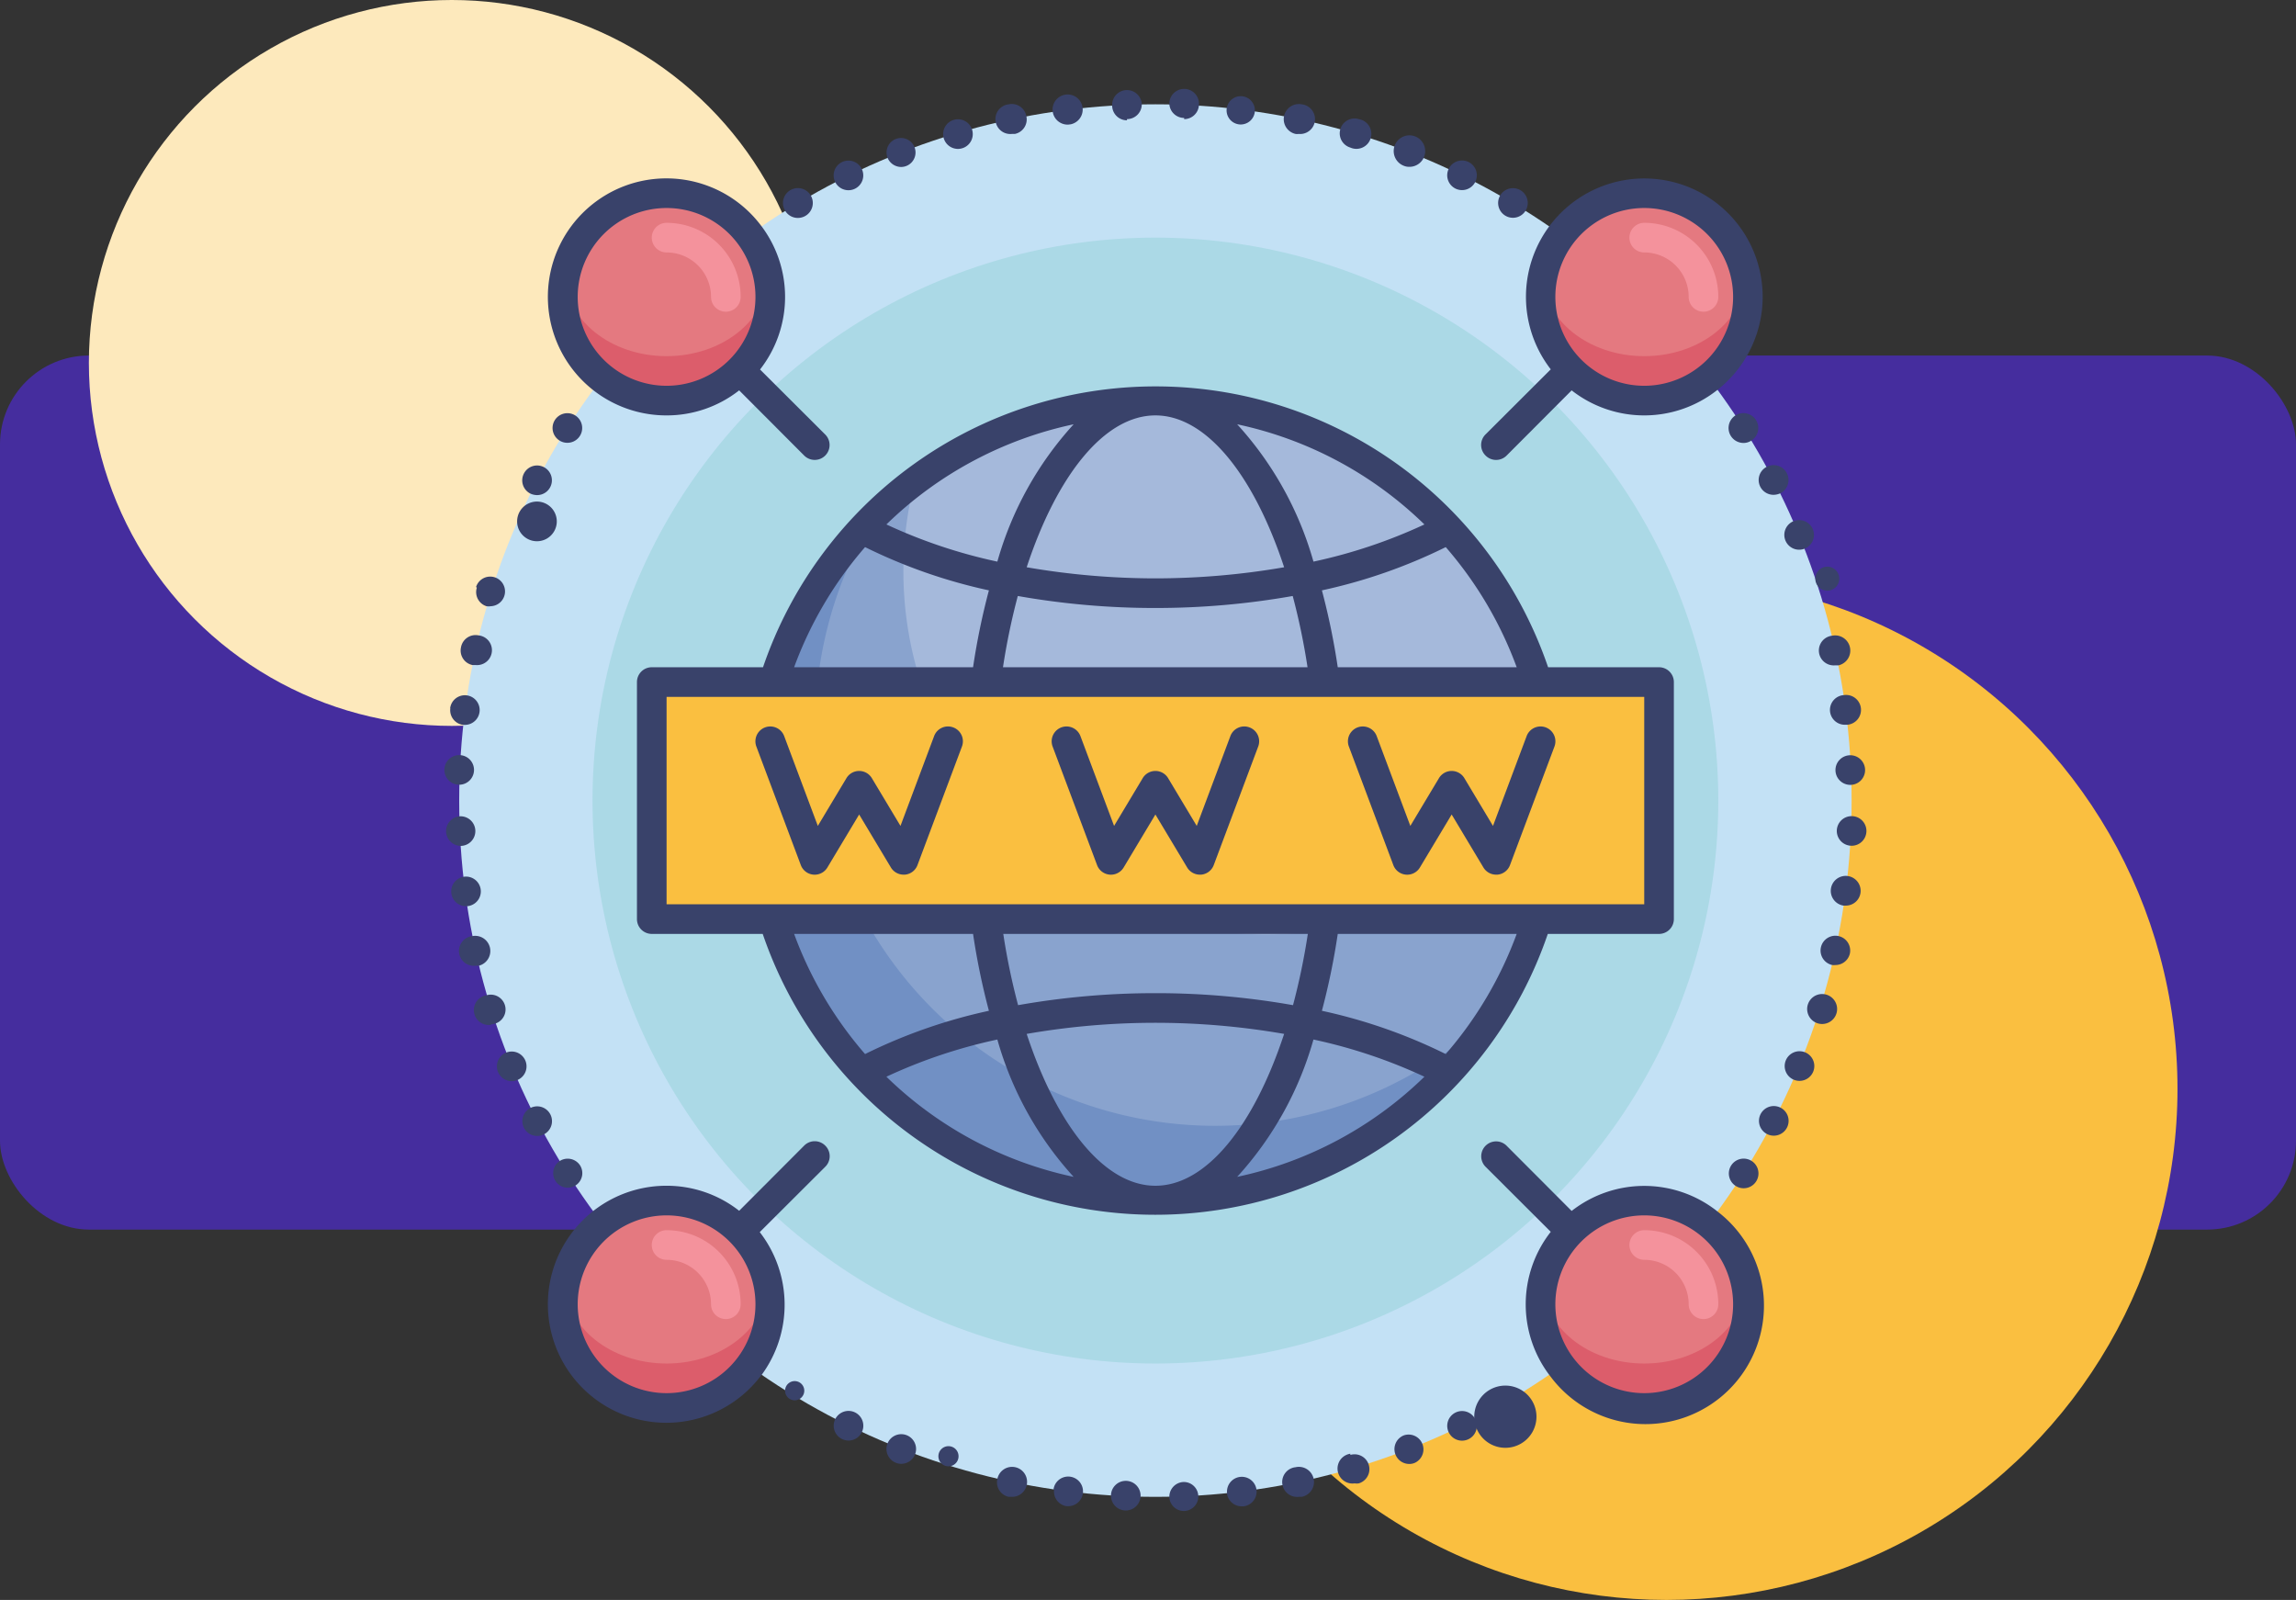 <svg xmlns="http://www.w3.org/2000/svg" width="155" height="108" viewBox="0 0 155 108">
  <rect x="0" y="0" width="155" height="108" fill="#333333" stroke="none"/>
  <g id="Grupo_1043071" data-name="Grupo 1043071" transform="translate(-477 -5026)">
    <rect id="Rectángulo_35829" data-name="Rectángulo 35829" width="155" height="59" rx="6" transform="translate(477 5050)" fill="#452d9e"/>
    <circle id="Elipse_4842" data-name="Elipse 4842" cx="34.5" cy="34.5" r="34.5" transform="translate(555 5065)" fill="#fabf40"/>
    <circle id="Elipse_4843" data-name="Elipse 4843" cx="24.5" cy="24.5" r="24.5" transform="translate(483 5026)" fill="#fde9bc"/>
    <g id="www" transform="translate(507 5032.041)">
      <circle id="Elipse_4836" data-name="Elipse 4836" cx="47" cy="47" r="47" transform="translate(1 1)" fill="#c3e1f5"/>
      <circle id="Elipse_4837" data-name="Elipse 4837" cx="38" cy="38" r="38" transform="translate(10 10)" fill="#abd9e6"/>
      <path id="Trazado_772035" data-name="Trazado 772035" d="M88,14a7,7,0,1,1-14,0,7.33,7.33,0,0,1,.16-1.5,7,7,0,0,1,13.68,0A7.33,7.33,0,0,1,88,14Z" fill="#dc5d6b"/>
      <ellipse id="Elipse_4838" data-name="Elipse 4838" cx="6.84" cy="5.5" rx="6.84" ry="5.5" transform="translate(74.16 7)" fill="#e47980"/>
      <path id="Trazado_772036" data-name="Trazado 772036" d="M22,14A7,7,0,1,1,8,14a7.33,7.33,0,0,1,.16-1.5,7,7,0,0,1,13.68,0A7.33,7.33,0,0,1,22,14Z" fill="#dc5d6b"/>
      <ellipse id="Elipse_4839" data-name="Elipse 4839" cx="6.84" cy="5.5" rx="6.84" ry="5.5" transform="translate(8.16 7)" fill="#e47980"/>
      <path id="Trazado_772037" data-name="Trazado 772037" d="M22,82A7,7,0,1,1,8,82a7.33,7.33,0,0,1,.16-1.5,7,7,0,0,1,13.68,0A7.33,7.33,0,0,1,22,82Z" fill="#dc5d6b"/>
      <ellipse id="Elipse_4840" data-name="Elipse 4840" cx="6.84" cy="5.5" rx="6.84" ry="5.5" transform="translate(8.16 75)" fill="#e47980"/>
      <path id="Trazado_772038" data-name="Trazado 772038" d="M88,82a7,7,0,1,1-14,0,7.33,7.33,0,0,1,.16-1.5,7,7,0,0,1,13.68,0A7.33,7.33,0,0,1,88,82Z" fill="#dc5d6b"/>
      <ellipse id="Elipse_4841" data-name="Elipse 4841" cx="6.84" cy="5.5" rx="6.84" ry="5.5" transform="translate(74.16 75)" fill="#e47980"/>
      <path id="Trazado_772039" data-name="Trazado 772039" d="M75,48a26.74,26.74,0,1,1-7.831-19.169A27,27,0,0,1,75,48Z" fill="#7190c4"/>
      <path id="Trazado_772040" data-name="Trazado 772040" d="M75,48a26.74,26.74,0,0,1-4.06,14.23A27,27,0,0,1,29.06,28.77a27.28,27.28,0,0,1,2.7-2.34A27,27,0,0,1,75,47.35Z" fill="#89a3ce"/>
      <path id="Trazado_772041" data-name="Trazado 772041" d="M75,47.35A24.5,24.5,0,0,1,31.76,26.43,27,27,0,0,1,75,47.35Z" fill="#a5b9db"/>
      <path id="Trazado_772042" data-name="Trazado 772042" d="M14,40H82V56H14Z" fill="#fabf40"/>
      <g id="Grupo_1043070" data-name="Grupo 1043070">
        <path id="Trazado_772044" data-name="Trazado 772044" d="M14,39a1,1,0,0,0-1,1V56a1,1,0,0,0,1,1h7.49a28,28,0,0,0,53,0H82a1,1,0,0,0,1-1V40a1,1,0,0,0-1-1H74.51a28,28,0,0,0-53,0ZM48,74c-3.42,0-6.63-4-8.69-10.25a50.72,50.72,0,0,1,17.38,0C54.63,70,51.42,74,48,74Zm10.67-9.87a35,35,0,0,1,7.49,2.51A25.78,25.78,0,0,1,53.52,73.4a23,23,0,0,0,5.15-9.27ZM42.48,73.4a25.78,25.78,0,0,1-12.64-6.76,35,35,0,0,1,7.49-2.51A23,23,0,0,0,42.48,73.4ZM48,61a53.119,53.119,0,0,0-9.27.81,45.169,45.169,0,0,1-1-4.81H58.29a45.166,45.166,0,0,1-1,4.81A53.119,53.119,0,0,0,48,61ZM35.69,57a47,47,0,0,0,1.07,5.19,36,36,0,0,0-8.36,2.92A26,26,0,0,1,23.61,57ZM67.6,65.11a36,36,0,0,0-8.36-2.92A47,47,0,0,0,60.31,57H72.39A26,26,0,0,1,67.6,65.11ZM81,55H15V41H81ZM48,22c3.42,0,6.63,4,8.69,10.25A51.09,51.09,0,0,1,48,33a51.09,51.09,0,0,1-8.69-.75C41.37,26,44.58,22,48,22ZM37.33,31.87a35,35,0,0,1-7.49-2.51A25.78,25.78,0,0,1,42.48,22.6a23,23,0,0,0-5.15,9.27ZM53.52,22.6a25.78,25.78,0,0,1,12.64,6.76,35,35,0,0,1-7.49,2.51,23,23,0,0,0-5.15-9.27ZM48,35a53.119,53.119,0,0,0,9.27-.81,45.17,45.17,0,0,1,1,4.81H37.71a45.17,45.17,0,0,1,1-4.81A53.119,53.119,0,0,0,48,35Zm12.31,4a47,47,0,0,0-1.07-5.19,36,36,0,0,0,8.36-2.92A26,26,0,0,1,72.39,39ZM28.4,30.89a36,36,0,0,0,8.36,2.92A47,47,0,0,0,35.69,39H23.61a26,26,0,0,1,4.79-8.11Z" fill="#39426a"/>
        <path id="Trazado_772045" data-name="Trazado 772045" d="M54.35,43.06a1,1,0,0,0-1.29.59l-2.27,6.06-1.93-3.22a1,1,0,0,0-1.72,0l-1.93,3.22-2.27-6.06a1,1,0,1,0-1.88.7l3,8a1,1,0,0,0,1.8.16L48,48.94l2.14,3.57A1,1,0,0,0,51,53h.09a1,1,0,0,0,.85-.65l3-8a1,1,0,0,0-.59-1.29Z" fill="#39426a"/>
        <path id="Trazado_772046" data-name="Trazado 772046" d="M34.35,43.06a1,1,0,0,0-1.29.59l-2.27,6.06-1.93-3.22a1,1,0,0,0-1.72,0l-1.93,3.22-2.27-6.06a1,1,0,1,0-1.88.7l3,8a1,1,0,0,0,1.8.16L28,48.94l2.14,3.57A1,1,0,0,0,31,53h.09a1,1,0,0,0,.85-.65l3-8a1,1,0,0,0-.59-1.29Z" fill="#39426a"/>
        <path id="Trazado_772047" data-name="Trazado 772047" d="M64.06,52.35a1,1,0,0,0,1.8.16L68,48.94l2.14,3.57A1,1,0,0,0,71,53h.09a1,1,0,0,0,.85-.65l3-8a1,1,0,1,0-1.88-.7l-2.27,6.06-1.93-3.22a1,1,0,0,0-1.72,0l-1.93,3.22-2.27-6.06a1,1,0,1,0-1.88.7Z" fill="#39426a"/>
        <path id="Trazado_772048" data-name="Trazado 772048" d="M92.86,63.07a1.011,1.011,0,1,0,.3-2,1.011,1.011,0,1,0-.3,2Z" fill="#39426a"/>
        <path id="Trazado_772049" data-name="Trazado 772049" d="M94.88,58.34a1,1,0,1,0-1.19.76.86.86,0,0,0,.22,0,1,1,0,0,0,.97-.76Z" fill="#39426a"/>
        <path id="Trazado_772050" data-name="Trazado 772050" d="M89.27,25.47a1,1,0,0,0,.47,1.89,1.11,1.11,0,0,0,.46-.11,1,1,0,1,0-.93-1.78Z" fill="#39426a"/>
        <path id="Trazado_772051" data-name="Trazado 772051" d="M94.48,40.88a1,1,0,1,0,.12,2h.13a1.008,1.008,0,1,0-.25-2Z" fill="#39426a"/>
        <path id="Trazado_772052" data-name="Trazado 772052" d="M95.6,54.23a1.008,1.008,0,1,0-1.14.86h.13a1,1,0,0,0,1.01-.86Z" fill="#39426a"/>
        <path id="Trazado_772053" data-name="Trazado 772053" d="M93.69,36.87a1.005,1.005,0,0,0,.21,2h.22a1.023,1.023,0,0,0-.43-2Z" fill="#39426a"/>
        <path id="Trazado_772054" data-name="Trazado 772054" d="M87.16,22a1.009,1.009,0,0,0,.54,1.86.94.94,0,0,0,.53-.16A1,1,0,0,0,87.16,22Z" fill="#39426a"/>
        <path id="Trazado_772055" data-name="Trazado 772055" d="M96,50.07a1,1,0,1,0-1,.98,1,1,0,0,0,1-.98Z" fill="#39426a"/>
        <path id="Trazado_772056" data-name="Trazado 772056" d="M91.09,66.84a1,1,0,1,0-.562-1.22A1,1,0,0,0,91.09,66.84Z" fill="#39426a"/>
        <path id="Trazado_772057" data-name="Trazado 772057" d="M86.87,72.63a1,1,0,1,0,1.37-.31A1,1,0,0,0,86.87,72.63Z" fill="#39426a"/>
        <path id="Trazado_772058" data-name="Trazado 772058" d="M91.08,29.14a1,1,0,1,0,1.3.54,1,1,0,0,0-1.3-.54Z" fill="#39426a"/>
        <path id="Trazado_772059" data-name="Trazado 772059" d="M89.75,70.62a1,1,0,1,0-.46-.11A1,1,0,0,0,89.75,70.62Z" fill="#39426a"/>
        <path id="Trazado_772060" data-name="Trazado 772060" d="M92.55,33a.809.809,0,1,1,0,.04Z" fill="#39426a"/>
        <path id="Trazado_772061" data-name="Trazado 772061" d="M94.91,44.94a1,1,0,1,0,1,1A1,1,0,0,0,94.91,44.94Z" fill="#39426a"/>
        <path id="Trazado_772062" data-name="Trazado 772062" d="M1.4,55.13h.12a1,1,0,1,0-.12,0Z" fill="#39426a"/>
        <path id="Trazado_772063" data-name="Trazado 772063" d="M4.54,66.94a1,1,0,1,0-.92-.62A1,1,0,0,0,4.54,66.94Z" fill="#39426a"/>
        <path id="Trazado_772064" data-name="Trazado 772064" d="M6.26,70.64a.92.92,0,0,0,.46-.11,1,1,0,1,0-.46.11Z" fill="#39426a"/>
        <path id="Trazado_772065" data-name="Trazado 772065" d="M8.83,22a1,1,0,1,0,.433,1.13A1,1,0,0,0,8.83,22Z" fill="#39426a"/>
        <path id="Trazado_772066" data-name="Trazado 772066" d="M3.15,63.1a1,1,0,1,0-.3-1.96,1.011,1.011,0,0,0,.3,2Z" fill="#39426a"/>
        <path id="Trazado_772067" data-name="Trazado 772067" d="M2.1,59.15h.21a1.023,1.023,0,0,0-.43-2,1.006,1.006,0,0,0,.22,2Z" fill="#39426a"/>
        <path id="Trazado_772068" data-name="Trazado 772068" d="M1.09,51.06a1,1,0,1,0,0-2,1,1,0,0,0,.05,2Z" fill="#39426a"/>
        <path id="Trazado_772069" data-name="Trazado 772069" d="M4.91,29.16a1.339,1.339,0,1,0,0-.01Z" fill="#39426a"/>
        <path id="Trazado_772070" data-name="Trazado 772070" d="M1.12,37.66a1,1,0,0,0,.77,1.19H2.1a1.005,1.005,0,0,0,.21-2,1,1,0,0,0-1.19.81Z" fill="#39426a"/>
        <path id="Trazado_772071" data-name="Trazado 772071" d="M5.37,25.92a1,1,0,0,0,.42,1.35,1.11,1.11,0,0,0,.46.11,1,1,0,1,0-.88-1.46Z" fill="#39426a"/>
        <path id="Trazado_772072" data-name="Trazado 772072" d="M.4,41.77a1,1,0,0,0,.86,1.12h.13a1,1,0,1,0-1-1.13Z" fill="#39426a"/>
        <path id="Trazado_772073" data-name="Trazado 772073" d="M2.19,33.63a1,1,0,0,0,.65,1.25,1,1,0,0,0,.3,0,1,1,0,1,0-1-1.3Z" fill="#39426a"/>
        <path id="Trazado_772074" data-name="Trazado 772074" d="M0,45.93a1,1,0,1,0,1-1A1,1,0,0,0,0,45.93Z" fill="#39426a"/>
        <path id="Trazado_772075" data-name="Trazado 772075" d="M7.77,72.34a.983.983,0,1,0,1.38.27,1,1,0,0,0-1.38-.27Z" fill="#39426a"/>
        <path id="Trazado_772076" data-name="Trazado 772076" d="M21.31,9.1A8,8,0,1,0,15,22a7.92,7.92,0,0,0,4.9-1.69l4.39,4.4a1,1,0,1,0,1.42-1.42l-4.4-4.39a7.95,7.95,0,0,0,0-9.8ZM9,14a6,6,0,1,1,6,6,6,6,0,0,1-6-6Z" fill="#39426a"/>
        <path id="Trazado_772077" data-name="Trazado 772077" d="M49.94,2a1,1,0,0,0,1-1,1,1,0,0,0-2-.08,1,1,0,0,0,1,1Z" fill="#39426a"/>
        <path id="Trazado_772078" data-name="Trazado 772078" d="M53.82,2.36a.955.955,0,1,0-.12,0Z" fill="#39426a"/>
        <path id="Trazado_772079" data-name="Trazado 772079" d="M68.26,6.69a1,1,0,1,0-.455-1.345A1,1,0,0,0,68.26,6.69Z" fill="#39426a"/>
        <path id="Trazado_772080" data-name="Trazado 772080" d="M65.13,5.22a1.063,1.063,0,1,0-.36-.07A.92.92,0,0,0,65.13,5.22Z" fill="#39426a"/>
        <path id="Trazado_772081" data-name="Trazado 772081" d="M61.45,4a1.01,1.01,0,0,0,.28-2,1,1,0,1,0-.57,1.92A1,1,0,0,0,61.45,4Z" fill="#39426a"/>
        <path id="Trazado_772082" data-name="Trazado 772082" d="M46.08,2a1,1,0,0,0,1-1,1,1,0,0,0-2,.08,1,1,0,0,0,1,1Z" fill="#39426a"/>
        <path id="Trazado_772083" data-name="Trazado 772083" d="M30.84,5.23a.978.978,0,1,0-.93-.64A1,1,0,0,0,30.84,5.23Z" fill="#39426a"/>
        <path id="Trazado_772084" data-name="Trazado 772084" d="M42.28,2.35a1.017,1.017,0,1,0-.16.02Z" fill="#39426a"/>
        <path id="Trazado_772085" data-name="Trazado 772085" d="M27.28,6.8a1,1,0,1,0-.9-.56,1,1,0,0,0,.9.56Z" fill="#39426a"/>
        <path id="Trazado_772086" data-name="Trazado 772086" d="M38.31,3h.2a1,1,0,0,0,.78-1.19A1,1,0,0,0,38.1,1a1.005,1.005,0,0,0,.21,2Z" fill="#39426a"/>
        <path id="Trazado_772087" data-name="Trazado 772087" d="M34.53,4a.92.92,0,0,0,.28,0,1,1,0,1,0-.28,0Z" fill="#39426a"/>
        <path id="Trazado_772088" data-name="Trazado 772088" d="M57.67,3a1,1,0,0,0,.2-2,1.021,1.021,0,0,0-.41,2,.75.75,0,0,0,.21,0Z" fill="#39426a"/>
        <path id="Trazado_772089" data-name="Trazado 772089" d="M72.13,8.66a1,1,0,1,0-.52-.15,1,1,0,0,0,.52.15Z" fill="#39426a"/>
        <path id="Trazado_772090" data-name="Trazado 772090" d="M23.86,8.67A1.007,1.007,0,1,0,23,8.18,1,1,0,0,0,23.86,8.67Z" fill="#39426a"/>
        <path id="Trazado_772091" data-name="Trazado 772091" d="M37.33,93.8A1,1,0,0,0,38.1,95h.21a1.012,1.012,0,1,0-.98-1.2Z" fill="#39426a"/>
        <path id="Trazado_772092" data-name="Trazado 772092" d="M23,87.82a.648.648,0,1,1,0,.03Z" fill="#39426a"/>
        <path id="Trazado_772093" data-name="Trazado 772093" d="M61.16,92.09a1.01,1.01,0,0,0,.29,2,.9.9,0,0,0,.28,0,1,1,0,0,0-.57-1.92Z" fill="#39426a"/>
        <path id="Trazado_772094" data-name="Trazado 772094" d="M64.77,90.85a1,1,0,0,0,.37,1.93.92.92,0,0,0,.36-.07,1,1,0,0,0-.73-1.86Z" fill="#39426a"/>
        <path id="Trazado_772095" data-name="Trazado 772095" d="M57.46,93a1.005,1.005,0,1,0,.21,2h.2a1.021,1.021,0,1,0-.41-2Z" fill="#39426a"/>
        <path id="Trazado_772096" data-name="Trazado 772096" d="M68.26,89.31a1,1,0,1,0,.766-.048,1,1,0,0,0-.766.048Z" fill="#39426a"/>
        <path id="Trazado_772097" data-name="Trazado 772097" d="M52.83,94.77a1,1,0,0,0,1,.87h.12a1,1,0,1,0-1.11-.87Z" fill="#39426a"/>
        <path id="Trazado_772098" data-name="Trazado 772098" d="M27.72,89.3a1,1,0,1,0,.508.574,1,1,0,0,0-.508-.574Z" fill="#39426a"/>
        <path id="Trazado_772099" data-name="Trazado 772099" d="M29.91,91.41a1,1,0,0,0,.57,1.29.92.92,0,0,0,.36.07,1,1,0,1,0-.93-1.36Z" fill="#39426a"/>
        <path id="Trazado_772100" data-name="Trazado 772100" d="M33.57,92.76a.68.68,0,1,0-.04-.04Z" fill="#39426a"/>
        <path id="Trazado_772101" data-name="Trazado 772101" d="M48.94,95a.978.978,0,1,0,.91-1,1,1,0,0,0-.91,1Z" fill="#39426a"/>
        <path id="Trazado_772102" data-name="Trazado 772102" d="M45,94.92a1,1,0,1,0,1-1A1,1,0,0,0,45,94.92Z" fill="#39426a"/>
        <path id="Trazado_772103" data-name="Trazado 772103" d="M41.16,94.52A1,1,0,0,0,42,95.63h.12a1,1,0,1,0-1-1.12Z" fill="#39426a"/>
        <path id="Trazado_772104" data-name="Trazado 772104" d="M71.61,87.49a2.1,2.1,0,1,0,.03,0Z" fill="#39426a"/>
        <path id="Trazado_772105" data-name="Trazado 772105" d="M74.69,86.9A8,8,0,1,0,86,75.78l-.1-.08a7.95,7.95,0,0,0-9.8,0l-4.39-4.4a1,1,0,1,0-1.42,1.42l4.4,4.39a7.93,7.93,0,0,0,0,9.79ZM87,82a6,6,0,1,1-6-6A6,6,0,0,1,87,82Z" fill="#39426a"/>
        <path id="Trazado_772106" data-name="Trazado 772106" d="M70.29,24.71a1,1,0,0,0,1.42,0l4.39-4.4a7.95,7.95,0,0,0,9.8,0l.09-.07a7.99,7.99,0,1,0-11.3-1.35l-4.4,4.39a1,1,0,0,0,0,1.43ZM81,8a6,6,0,1,1-6,6,6,6,0,0,1,6-6Z" fill="#39426a"/>
        <path id="Trazado_772107" data-name="Trazado 772107" d="M25.71,71.29a1,1,0,0,0-1.42,0l-4.39,4.4A7.92,7.92,0,0,0,15,74a8,8,0,1,0,6.31,12.9,1.58,1.58,0,0,0,.12-.15,8,8,0,0,0-.14-9.62l4.4-4.39a1,1,0,0,0,.02-1.45ZM15,88a6,6,0,1,1,6-6,6,6,0,0,1-6,6Z" fill="#39426a"/>
      </g>
      <path id="Trazado_772108" data-name="Trazado 772108" d="M85,15a1,1,0,0,1-1-1,3,3,0,0,0-3-3,1,1,0,0,1,0-2,5,5,0,0,1,5,5A1,1,0,0,1,85,15Z" fill="#f4929c"/>
      <path id="Trazado_772109" data-name="Trazado 772109" d="M19,15a1,1,0,0,1-1-1,3,3,0,0,0-3-3,1,1,0,1,1,0-2,5,5,0,0,1,5,5,1,1,0,0,1-1,1Z" fill="#f4929c"/>
      <path id="Trazado_772110" data-name="Trazado 772110" d="M85,83a1,1,0,0,1-1-1,3,3,0,0,0-3-3,1,1,0,0,1,0-2,5,5,0,0,1,5,5A1,1,0,0,1,85,83Z" fill="#f4929c"/>
      <path id="Trazado_772111" data-name="Trazado 772111" d="M19,83a1,1,0,0,1-1-1,3,3,0,0,0-3-3,1,1,0,0,1,0-2,5,5,0,0,1,5,5A1,1,0,0,1,19,83Z" fill="#f4929c"/>
    </g>
  </g>
</svg>
